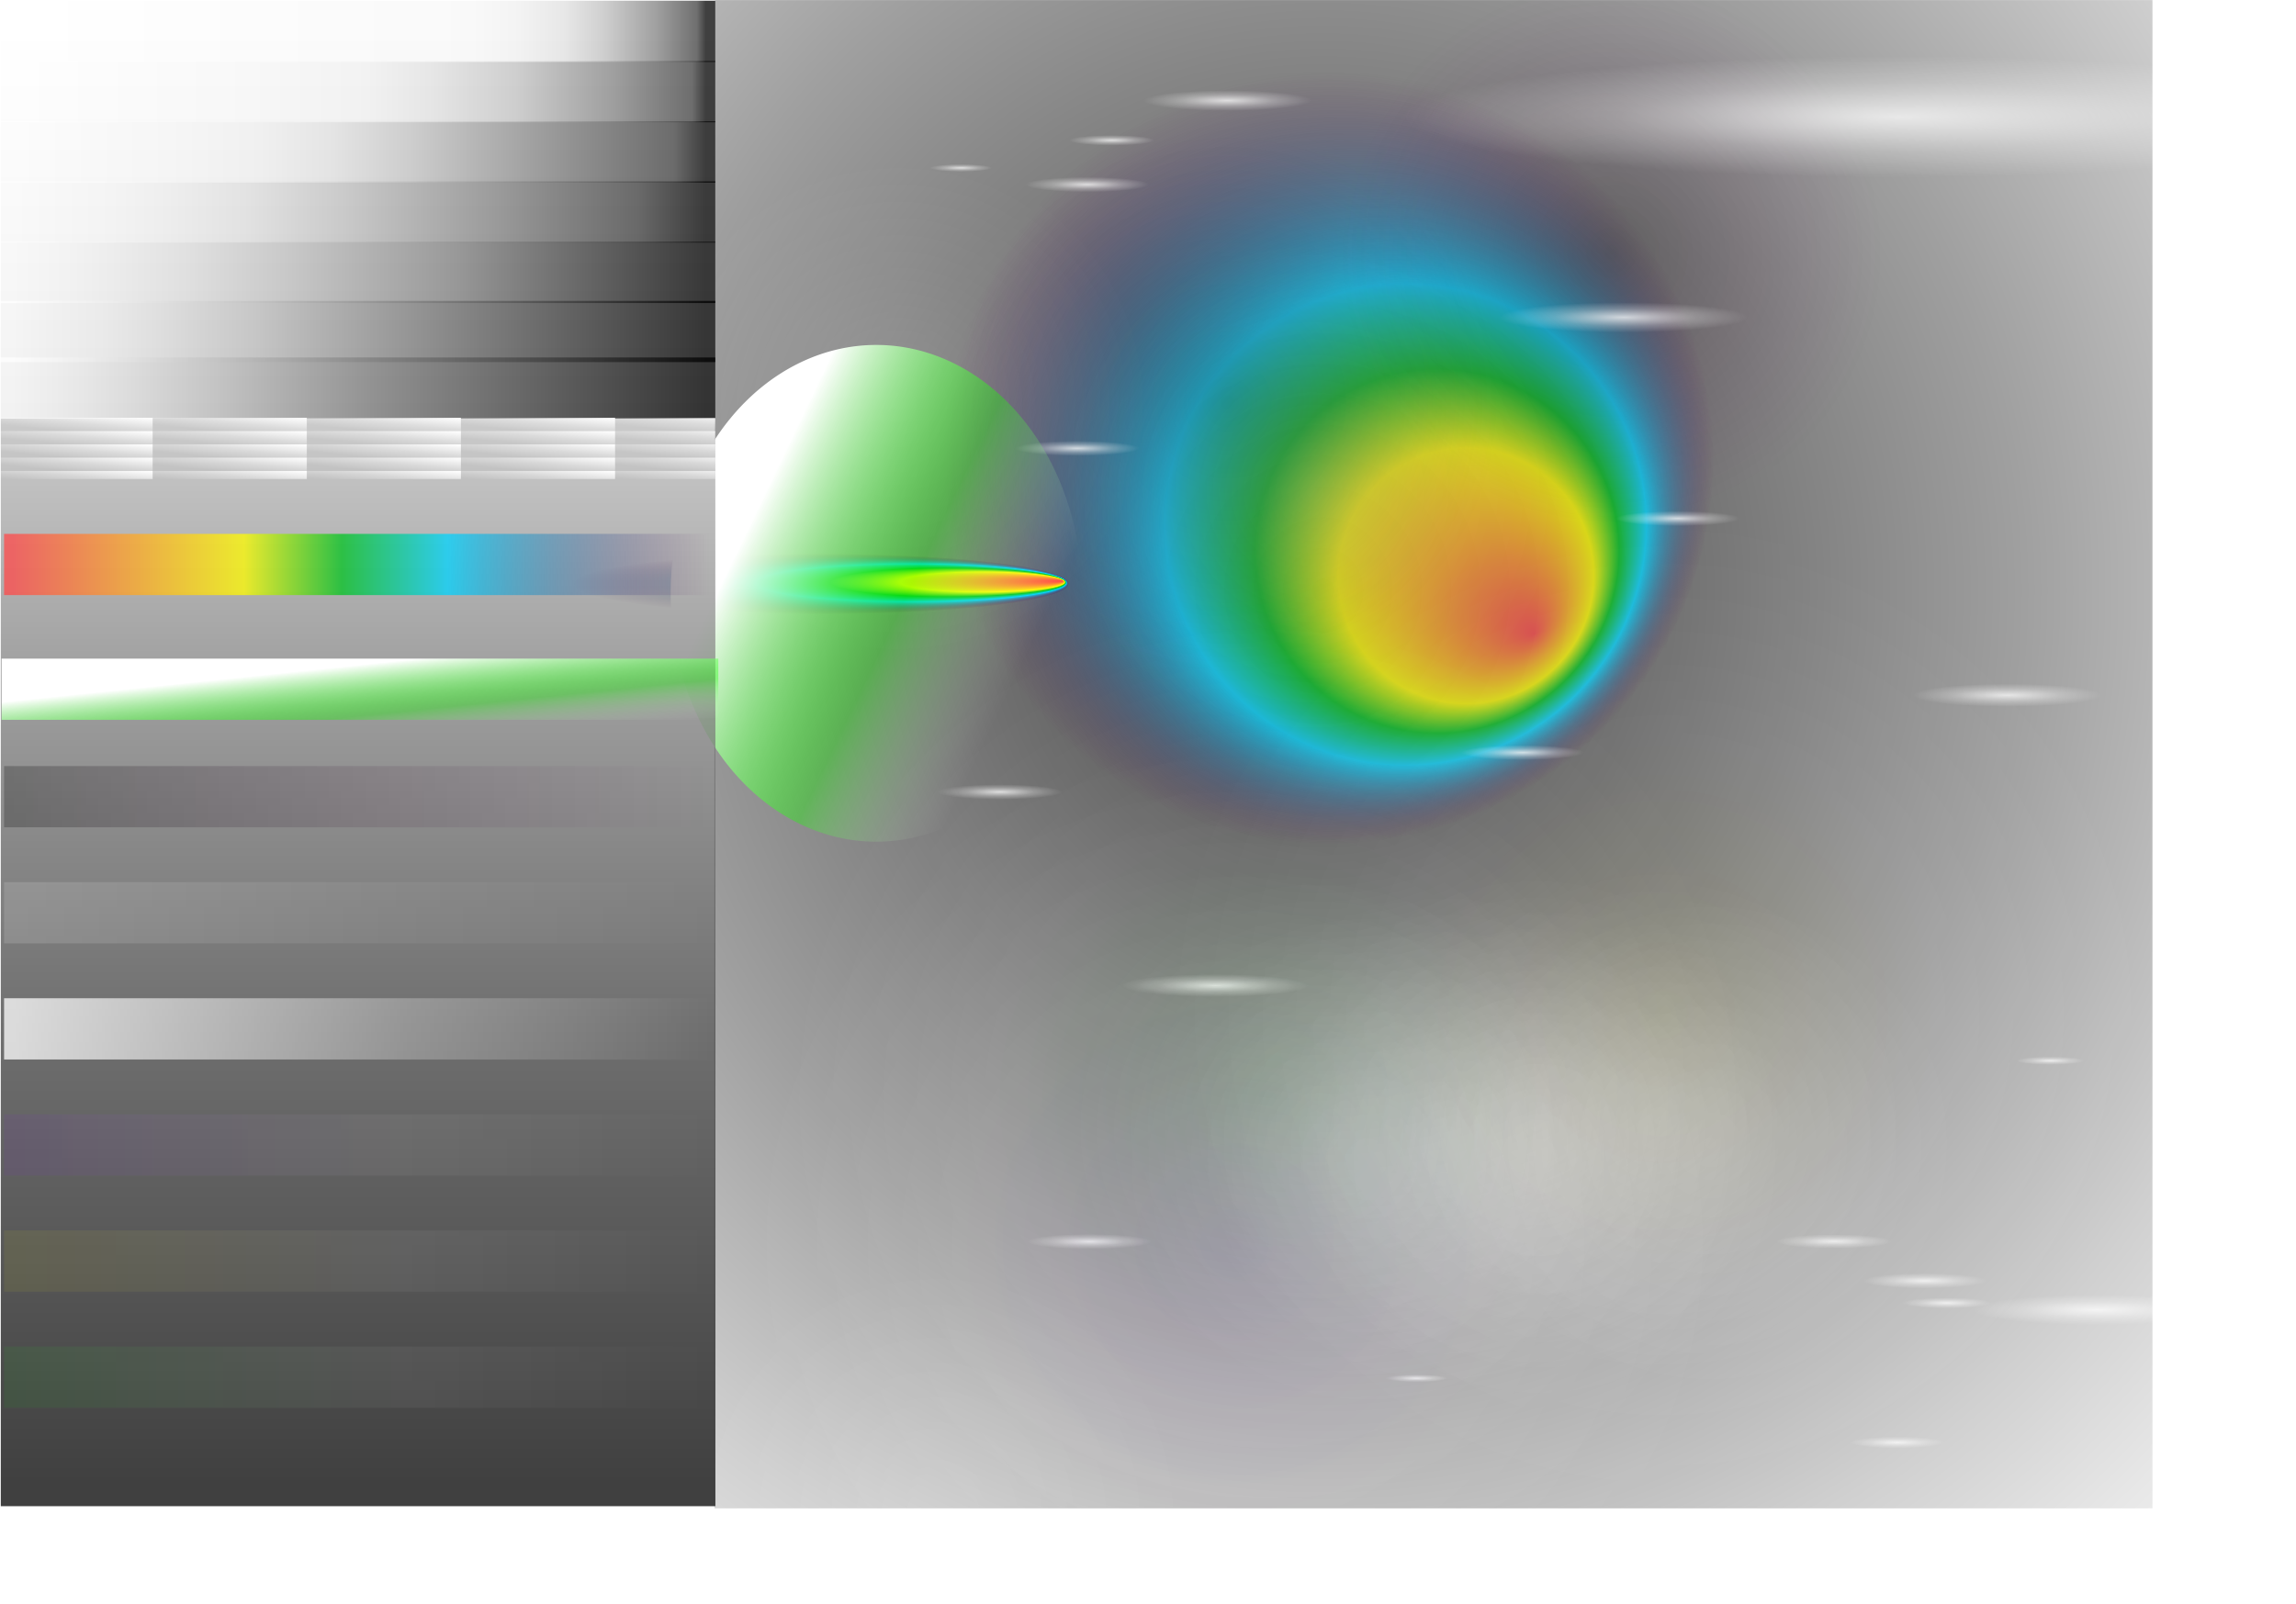 <?xml version="1.0" encoding="UTF-8" standalone="no"?>
<!DOCTYPE svg PUBLIC "-//W3C//DTD SVG 20010904//EN"
"http://www.w3.org/TR/2001/REC-SVG-20010904/DTD/svg10.dtd">
<svg
   id="svg3624"
   sodipodi:version="0.32"
   inkscape:version="0.40cvs"
   width="1448.28pt"
   height="1011.89pt"
   sodipodi:docname="gradient.svg"
   sodipodi:docbase="/home/d/ink/inkscape/share/examples"
   xmlns="http://www.w3.org/2000/svg"
   xmlns:inkscape="http://www.inkscape.org/namespaces/inkscape"
   xmlns:sodipodi="http://sodipodi.sourceforge.net/DTD/sodipodi-0.dtd"
   xmlns:xlink="http://www.w3.org/1999/xlink"
   xmlns:rdf="http://www.w3.org/1999/02/22-rdf-syntax-ns#"
   xmlns:cc="http://web.resource.org/cc/"
   xmlns:dc="http://purl.org/dc/elements/1.1/">
  <defs
     id="defs3626">
    <linearGradient
       id="linearGradient2091">
      <stop
         style="stop-color:#ffffff;stop-opacity:1;"
         offset="0"
         id="stop2092" />
      <stop
         style="stop-color:#16ff00;stop-opacity:0.357;"
         offset="0.562"
         id="stop2093" />
      <stop
         style="stop-color:#ffffff;stop-opacity:0;"
         offset="1"
         id="stop2094" />
    </linearGradient>
    <linearGradient
       id="linearGradient1162">
      <stop
         style="stop-color:#00ff06;stop-opacity:0.086;"
         offset="0"
         id="stop1163" />
      <stop
         style="stop-color:#ffffff;stop-opacity:0.067;"
         offset="0.562"
         id="stop1164" />
      <stop
         style="stop-color:#ffffff;stop-opacity:0;"
         offset="1"
         id="stop1165" />
    </linearGradient>
    <linearGradient
       id="linearGradient1156">
      <stop
         style="stop-color:#fff400;stop-opacity:0.086;"
         offset="0"
         id="stop1157" />
      <stop
         style="stop-color:#ffffff;stop-opacity:0.067;"
         offset="0.562"
         id="stop1158" />
      <stop
         style="stop-color:#ffffff;stop-opacity:0;"
         offset="1"
         id="stop1159" />
    </linearGradient>
    <linearGradient
       id="linearGradient1150">
      <stop
         style="stop-color:#8200ff;stop-opacity:0.089;"
         offset="0"
         id="stop1151" />
      <stop
         style="stop-color:#ffffff;stop-opacity:0.067;"
         offset="0.562"
         id="stop1152" />
      <stop
         style="stop-color:#ffffff;stop-opacity:0;"
         offset="1"
         id="stop1153" />
    </linearGradient>
    <linearGradient
       id="linearGradient1083">
      <stop
         style="stop-color:#ffffff;stop-opacity:1;"
         offset="0"
         id="stop1084" />
      <stop
         style="stop-color:#ffffff;stop-opacity:0.356;"
         offset="0.562"
         id="stop1085" />
      <stop
         style="stop-color:#ffffff;stop-opacity:0;"
         offset="1"
         id="stop1086" />
    </linearGradient>
    <linearGradient
       id="linearGradient951">
      <stop
         style="stop-color:#ffffff;stop-opacity:0.185;"
         offset="0"
         id="stop952" />
      <stop
         style="stop-color:#ffffff;stop-opacity:0.068;"
         offset="0.562"
         id="stop955" />
      <stop
         style="stop-color:#ffffff;stop-opacity:0;"
         offset="1"
         id="stop954" />
    </linearGradient>
    <linearGradient
       id="linearGradient946">
      <stop
         style="stop-color:#000000;stop-opacity:0.306;"
         offset="0"
         id="stop947" />
      <stop
         style="stop-color:#290027;stop-opacity:0.149;"
         offset="0.523"
         id="stop948" />
      <stop
         style="stop-color:#52004f;stop-opacity:0;"
         offset="1"
         id="stop949" />
    </linearGradient>
    <linearGradient
       id="linearGradient931">
      <stop
         style="stop-color:#000000;stop-opacity:0.308;"
         offset="0"
         id="stop932" />
      <stop
         style="stop-color:#290027;stop-opacity:0.149;"
         offset="0.523"
         id="stop939" />
      <stop
         style="stop-color:#52004f;stop-opacity:0;"
         offset="1"
         id="stop936" />
    </linearGradient>
    <linearGradient
       id="linearGradient915">
      <stop
         style="stop-color:#ff4a4a;stop-opacity:1;"
         offset="0"
         id="stop916" />
      <stop
         style="stop-color:#fffc00;stop-opacity:1;"
         offset="0.331"
         id="stop924" />
      <stop
         style="stop-color:#00c420;stop-opacity:1;"
         offset="0.472"
         id="stop925" />
      <stop
         style="stop-color:#00d4ff;stop-opacity:1;"
         offset="0.624"
         id="stop926" />
      <stop
         style="stop-color:#52004f;stop-opacity:0;"
         offset="1"
         id="stop923" />
    </linearGradient>
    <linearGradient
       id="linearGradient902">
      <stop
         style="stop-color:#000000;stop-opacity:1;"
         offset="0"
         id="stop903" />
      <stop
         style="stop-color:#3f3f3f;stop-opacity:1;"
         offset="0.313"
         id="stop911" />
      <stop
         style="stop-color:#7f7f7f;stop-opacity:1;"
         offset="0.552"
         id="stop904" />
      <stop
         style="stop-color:#bfbfbf;stop-opacity:1;"
         offset="0.746"
         id="stop905" />
      <stop
         style="stop-color:#dfdfdf;stop-opacity:1;"
         offset="0.863"
         id="stop906" />
      <stop
         style="stop-color:#efefef;stop-opacity:1;"
         offset="0.921"
         id="stop907" />
      <stop
         style="stop-color:#f7f7f7;stop-opacity:1;"
         offset="0.954"
         id="stop908" />
      <stop
         style="stop-color:#fff;stop-opacity:1;"
         offset="1"
         id="stop909" />
    </linearGradient>
    <linearGradient
       id="linearGradient891">
      <stop
         style="stop-color:#000000;stop-opacity:1;"
         offset="0"
         id="stop892" />
      <stop
         style="stop-color:#3f3f3f;stop-opacity:1;"
         offset="0.013"
         id="stop893" />
      <stop
         style="stop-color:#7f7f7f;stop-opacity:1;"
         offset="0.07"
         id="stop894" />
      <stop
         style="stop-color:#bfbfbf;stop-opacity:1;"
         offset="0.147"
         id="stop895" />
      <stop
         style="stop-color:#dfdfdf;stop-opacity:1;"
         offset="0.203"
         id="stop896" />
      <stop
         style="stop-color:#efefef;stop-opacity:1;"
         offset="0.27"
         id="stop897" />
      <stop
         style="stop-color:#f7f7f7;stop-opacity:1;"
         offset="0.339"
         id="stop898" />
      <stop
         style="stop-color:#fff;stop-opacity:1;"
         offset="1"
         id="stop899" />
    </linearGradient>
    <linearGradient
       id="linearGradient880">
      <stop
         style="stop-color:#000000;stop-opacity:1;"
         offset="0"
         id="stop881" />
      <stop
         style="stop-color:#3f3f3f;stop-opacity:1;"
         offset="0.02"
         id="stop882" />
      <stop
         style="stop-color:#7f7f7f;stop-opacity:1;"
         offset="0.13"
         id="stop883" />
      <stop
         style="stop-color:#bfbfbf;stop-opacity:1;"
         offset="0.272"
         id="stop884" />
      <stop
         style="stop-color:#dfdfdf;stop-opacity:1;"
         offset="0.394"
         id="stop885" />
      <stop
         style="stop-color:#efefef;stop-opacity:1;"
         offset="0.489"
         id="stop886" />
      <stop
         style="stop-color:#f7f7f7;stop-opacity:1;"
         offset="0.663"
         id="stop887" />
      <stop
         style="stop-color:#fff;stop-opacity:1;"
         offset="1"
         id="stop888" />
    </linearGradient>
    <linearGradient
       id="linearGradient870">
      <stop
         style="stop-color:#000000;stop-opacity:1;"
         offset="0"
         id="stop871" />
      <stop
         style="stop-color:#7f7f7f;stop-opacity:1;"
         offset="0.486"
         id="stop872" />
      <stop
         style="stop-color:#bfbfbf;stop-opacity:1;"
         offset="0.701"
         id="stop873" />
      <stop
         style="stop-color:#dfdfdf;stop-opacity:1;"
         offset="0.824"
         id="stop874" />
      <stop
         style="stop-color:#efefef;stop-opacity:1;"
         offset="0.899"
         id="stop875" />
      <stop
         style="stop-color:#f7f7f7;stop-opacity:1;"
         offset="0.945"
         id="stop876" />
      <stop
         style="stop-color:#fff;stop-opacity:1;"
         offset="1"
         id="stop877" />
    </linearGradient>
    <linearGradient
       id="linearGradient859">
      <stop
         style="stop-color:#000000;stop-opacity:1;"
         offset="0"
         id="stop860" />
      <stop
         style="stop-color:#7f7f7f;stop-opacity:1;"
         offset="0.427"
         id="stop861" />
      <stop
         style="stop-color:#bfbfbf;stop-opacity:1;"
         offset="0.645"
         id="stop862" />
      <stop
         style="stop-color:#dfdfdf;stop-opacity:1;"
         offset="0.782"
         id="stop863" />
      <stop
         style="stop-color:#efefef;stop-opacity:1;"
         offset="0.864"
         id="stop864" />
      <stop
         style="stop-color:#f7f7f7;stop-opacity:1;"
         offset="0.935"
         id="stop865" />
      <stop
         style="stop-color:#fff;stop-opacity:1;"
         offset="1"
         id="stop866" />
    </linearGradient>
    <linearGradient
       id="linearGradient848">
      <stop
         style="stop-color:#000000;stop-opacity:1;"
         offset="0"
         id="stop849" />
      <stop
         style="stop-color:#3f3f3f;stop-opacity:1;"
         offset="0.046"
         id="stop850" />
      <stop
         style="stop-color:#7f7f7f;stop-opacity:1;"
         offset="0.232"
         id="stop851" />
      <stop
         style="stop-color:#bfbfbf;stop-opacity:1;"
         offset="0.419"
         id="stop852" />
      <stop
         style="stop-color:#dfdfdf;stop-opacity:1;"
         offset="0.537"
         id="stop853" />
      <stop
         style="stop-color:#efefef;stop-opacity:1;"
         offset="0.643"
         id="stop854" />
      <stop
         style="stop-color:#f7f7f7;stop-opacity:1;"
         offset="0.778"
         id="stop855" />
      <stop
         style="stop-color:#fff;stop-opacity:1;"
         offset="1"
         id="stop856" />
    </linearGradient>
    <linearGradient
       id="linearGradient837">
      <stop
         style="stop-color:#000000;stop-opacity:1;"
         offset="0"
         id="stop838" />
      <stop
         style="stop-color:#3f3f3f;stop-opacity:1;"
         offset="0.098"
         id="stop846" />
      <stop
         style="stop-color:#7f7f7f;stop-opacity:1;"
         offset="0.297"
         id="stop839" />
      <stop
         style="stop-color:#bfbfbf;stop-opacity:1;"
         offset="0.521"
         id="stop840" />
      <stop
         style="stop-color:#dfdfdf;stop-opacity:1;"
         offset="0.658"
         id="stop841" />
      <stop
         style="stop-color:#efefef;stop-opacity:1;"
         offset="0.776"
         id="stop842" />
      <stop
         style="stop-color:#f7f7f7;stop-opacity:1;"
         offset="0.858"
         id="stop843" />
      <stop
         style="stop-color:#fff;stop-opacity:1;"
         offset="1"
         id="stop844" />
    </linearGradient>
    <linearGradient
       id="linearGradient3628">
      <stop
         style="stop-color:#000000;stop-opacity:1;"
         offset="0"
         id="stop3629" />
      <stop
         style="stop-color:#7f7f7f;stop-opacity:1;"
         offset="0.356"
         id="stop3633" />
      <stop
         style="stop-color:#bfbfbf;stop-opacity:1;"
         offset="0.598"
         id="stop3634" />
      <stop
         style="stop-color:#dfdfdf;stop-opacity:1;"
         offset="0.746"
         id="stop3635" />
      <stop
         style="stop-color:#efefef;stop-opacity:1;"
         offset="0.848"
         id="stop3636" />
      <stop
         style="stop-color:#f7f7f7;stop-opacity:1;"
         offset="0.911"
         id="stop3637" />
      <stop
         style="stop-color:#fff;stop-opacity:1;"
         offset="1"
         id="stop3630" />
    </linearGradient>
    <linearGradient
       xlink:href="#linearGradient3628"
       id="linearGradient3631"
       x1="1"
       y1="0.013"
       x2="1"
       y2="0.984" />
    <linearGradient
       xlink:href="#linearGradient837"
       id="linearGradient845"
       x1="1"
       y1="0.013"
       x2="1"
       y2="0.984" />
    <linearGradient
       xlink:href="#linearGradient848"
       id="linearGradient857"
       x1="1"
       y1="0.013"
       x2="1"
       y2="0.984" />
    <linearGradient
       xlink:href="#linearGradient859"
       id="linearGradient867"
       x1="1"
       y1="0.013"
       x2="1"
       y2="0.984" />
    <linearGradient
       xlink:href="#linearGradient870"
       id="linearGradient878"
       x1="1"
       y1="0.013"
       x2="1"
       y2="0.984" />
    <linearGradient
       xlink:href="#linearGradient880"
       id="linearGradient889"
       x1="1"
       y1="0.013"
       x2="1"
       y2="0.984" />
    <linearGradient
       xlink:href="#linearGradient891"
       id="linearGradient900"
       x1="1"
       y1="0.013"
       x2="1"
       y2="0.984" />
    <linearGradient
       xlink:href="#linearGradient902"
       id="linearGradient910"
       x1="1"
       y1="0.013"
       x2="1"
       y2="0.984" />
    <radialGradient
       xlink:href="#linearGradient915"
       id="radialGradient914"
       cx="0.5"
       cy="0.5"
       r="0.5"
       fx="0.233"
       fy="0.727" />
    <radialGradient
       xlink:href="#linearGradient870"
       id="radialGradient928"
       cx="0.423"
       cy="0.391"
       r="1.001"
       fx="0.423"
       fy="0.391" />
    <radialGradient
       xlink:href="#linearGradient931"
       id="radialGradient930"
       cx="0.5"
       cy="0.5"
       r="0.5"
       fx="0.5"
       fy="0.5" />
    <radialGradient
       xlink:href="#linearGradient951"
       id="radialGradient945"
       cx="0.5"
       cy="0.5"
       r="0.5"
       fx="0.5"
       fy="0.5" />
    <linearGradient
       xlink:href="#linearGradient915"
       id="linearGradient950"
       x1="1"
       y1="0.013"
       x2="1"
       y2="0.984" />
    <radialGradient
       xlink:href="#linearGradient1083"
       id="radialGradient1087"
       cx="0.5"
       cy="0.5"
       r="0.5"
       fx="0.5"
       fy="0.5" />
    <radialGradient
       xlink:href="#linearGradient1150"
       id="radialGradient1154"
       cx="0.5"
       cy="0.5"
       r="0.5"
       fx="0.5"
       fy="0.5" />
    <radialGradient
       xlink:href="#linearGradient1156"
       id="radialGradient1160"
       cx="0.5"
       cy="0.5"
       r="0.5"
       fx="0.5"
       fy="0.5" />
    <radialGradient
       xlink:href="#linearGradient1162"
       id="radialGradient1166"
       cx="0.5"
       cy="0.5"
       r="0.5"
       fx="0.5"
       fy="0.5" />
    <linearGradient
       xlink:href="#linearGradient2091"
       id="linearGradient1178"
       x1="0.4"
       y1="0.254"
       x2="1"
       y2="0.984" />
    <linearGradient
       xlink:href="#linearGradient946"
       id="linearGradient1180"
       x1="1"
       y1="0.013"
       x2="1"
       y2="0.984" />
    <linearGradient
       xlink:href="#linearGradient951"
       id="linearGradient1182"
       x1="1"
       y1="0.013"
       x2="1"
       y2="0.984" />
    <linearGradient
       xlink:href="#linearGradient1083"
       id="linearGradient1184"
       x1="1"
       y1="0.013"
       x2="1"
       y2="0.984" />
    <linearGradient
       xlink:href="#linearGradient1150"
       id="linearGradient1186"
       x1="1"
       y1="0.013"
       x2="1"
       y2="0.984" />
    <linearGradient
       xlink:href="#linearGradient1156"
       id="linearGradient1188"
       x1="1"
       y1="0.013"
       x2="1"
       y2="0.984" />
    <linearGradient
       xlink:href="#linearGradient1162"
       id="linearGradient1190"
       x1="1"
       y1="0.013"
       x2="1"
       y2="0.984" />
    <radialGradient
       inkscape:collect="always"
       xlink:href="#linearGradient915"
       id="radialGradient2090"
       cx="0.494"
       cy="0.5"
       r="0.5"
       fx="0.982"
       fy="0.452" />
    <linearGradient
       inkscape:collect="always"
       xlink:href="#linearGradient1083"
       id="linearGradient2096"
       x1="1"
       y1="0.013"
       x2="0.267"
       y2="0.813" />
    <pattern
       patternUnits="userSpaceOnUse"
       width="602.807"
       height="51.507"
       patternTransform="matrix(0.215,0,0,0.215,-1.219,351.473)"
       id="pattern2097">
      <rect
         style="fill:url(#linearGradient2096);fill-opacity:1;fill-rule:evenodd;stroke:none;stroke-width:1pt;"
         id="rect901"
         width="51.507"
         height="602.807"
         x="-51.507"
         y="-602.807"
         transform="matrix(5.948381e-18,-1,-1,-8.094348e-18,0,0)" />
    </pattern>
    <linearGradient
       inkscape:collect="always"
       xlink:href="#linearGradient2091"
       id="linearGradient2100"
       x1="0.317"
       y1="0.781"
       x2="0.673"
       y2="0.165" />
  </defs>
  <sodipodi:namedview
     id="base"
     pagecolor="#ffffff"
     bordercolor="#666666"
     borderopacity="1.0"
     inkscape:pageopacity="0.0"
     inkscape:pageshadow="2"
     inkscape:zoom="1.2012592"
     inkscape:cx="455.86848"
     inkscape:cy="523.62280"
     inkscape:window-width="1268"
     inkscape:window-height="998"
     inkscape:window-x="0"
     inkscape:window-y="0" />
  <rect
     style="fill:url(#radialGradient928);fill-opacity:0.75;fill-rule:evenodd;stroke:none;stroke-width:1pt;"
     id="rect927"
     width="1209.463"
     height="1268.864"
     x="600.855"
     y="0.07" />
  <path
     sodipodi:type="arc"
     style="fill:url(#radialGradient914);fill-opacity:0.75;fill-rule:evenodd;stroke:none;stroke-width:1pt;"
     id="path913"
     sodipodi:cx="1295.6102"
     sodipodi:cy="827.23419"
     sodipodi:rx="319.58386"
     sodipodi:ry="319.58386"
     d="M 1615.194 827.234 A 319.584 319.584 0 1 0 976.026,827.234 A 319.584 319.584 0 1 0 1615.194 827.234 z"
     transform="matrix(-1.018,0,0,1.018,2436.012,-456.227)" />
  <path
     sodipodi:type="arc"
     style="fill:url(#radialGradient930);fill-opacity:0.75;fill-rule:evenodd;stroke:none;stroke-width:1pt;"
     id="path929"
     sodipodi:cx="1219.4772"
     sodipodi:cy="1030.7393"
     sodipodi:rx="111.97202"
     sodipodi:ry="111.97202"
     d="M 1331.449 1030.739 A 111.972 111.972 0 1 0 1107.505,1030.739 A 111.972 111.972 0 1 0 1331.449 1030.739 z"
     transform="matrix(2.041,0,0,2.041,-1456.583,-1765.356)" />
  <path
     sodipodi:type="arc"
     style="fill:url(#radialGradient930);fill-opacity:0.75;fill-rule:evenodd;stroke:none;stroke-width:1pt;"
     id="path940"
     sodipodi:cx="1219.4772"
     sodipodi:cy="1030.7393"
     sodipodi:rx="111.97202"
     sodipodi:ry="111.97202"
     d="M 1331.449 1030.739 A 111.972 111.972 0 1 0 1107.505,1030.739 A 111.972 111.972 0 1 0 1331.449 1030.739 z"
     transform="matrix(2.041,0,0,2.041,-1423.638,-1466.223)" />
  <path
     sodipodi:type="arc"
     style="fill:url(#radialGradient930);fill-opacity:0.75;fill-rule:evenodd;stroke:none;stroke-width:1pt;"
     id="path941"
     sodipodi:cx="1219.4772"
     sodipodi:cy="1030.7393"
     sodipodi:rx="111.97202"
     sodipodi:ry="111.97202"
     d="M 1331.449 1030.739 A 111.972 111.972 0 1 0 1107.505,1030.739 A 111.972 111.972 0 1 0 1331.449 1030.739 z"
     transform="matrix(2.041,0,0,2.041,-1133.638,-1891.223)" />
  <path
     sodipodi:type="arc"
     style="fill:url(#radialGradient945);fill-opacity:0.75;fill-rule:evenodd;stroke:none;stroke-width:1pt;stroke-opacity:1;"
     id="path956"
     sodipodi:cx="1168.9283"
     sodipodi:cy="999.98224"
     sodipodi:rx="155.47322"
     sodipodi:ry="155.47322"
     d="M 1324.402 999.982 A 155.473 155.473 0 1 0 1013.455,999.982 A 155.473 155.473 0 1 0 1324.402 999.982 z"
     transform="matrix(1.343,0,0,1.343,-174.454,-401.609)" />
  <path
     sodipodi:type="arc"
     style="fill:url(#radialGradient945);fill-opacity:0.75;fill-rule:evenodd;stroke:none;stroke-width:1pt;stroke-opacity:1;"
     id="path957"
     sodipodi:cx="1168.9283"
     sodipodi:cy="999.98224"
     sodipodi:rx="155.47322"
     sodipodi:ry="155.47322"
     d="M 1324.402 999.982 A 155.473 155.473 0 1 0 1013.455,999.982 A 155.473 155.473 0 1 0 1324.402 999.982 z"
     transform="matrix(1.343,0,0,1.343,-257.949,-395.851)" />
  <path
     sodipodi:type="arc"
     style="fill:url(#radialGradient945);fill-opacity:0.75;fill-rule:evenodd;stroke:none;stroke-width:1pt;stroke-opacity:1;"
     id="path958"
     sodipodi:cx="1168.9283"
     sodipodi:cy="999.98224"
     sodipodi:rx="155.47322"
     sodipodi:ry="155.47322"
     d="M 1324.402 999.982 A 155.473 155.473 0 1 0 1013.455,999.982 A 155.473 155.473 0 1 0 1324.402 999.982 z"
     transform="matrix(1.343,0,0,1.343,-278.103,-395.851)" />
  <path
     sodipodi:type="arc"
     style="fill:url(#radialGradient945);fill-opacity:0.75;fill-rule:evenodd;stroke:none;stroke-width:1pt;stroke-opacity:1;"
     id="path959"
     sodipodi:cx="1168.9283"
     sodipodi:cy="999.98224"
     sodipodi:rx="155.47322"
     sodipodi:ry="155.47322"
     d="M 1324.402 999.982 A 155.473 155.473 0 1 0 1013.455,999.982 A 155.473 155.473 0 1 0 1324.402 999.982 z"
     transform="matrix(1.343,0,0,1.343,-298.257,-390.092)" />
  <path
     sodipodi:type="arc"
     style="fill:url(#radialGradient945);fill-opacity:0.75;fill-rule:evenodd;stroke:none;stroke-width:1pt;stroke-opacity:1;"
     id="path960"
     sodipodi:cx="1168.9283"
     sodipodi:cy="999.98224"
     sodipodi:rx="155.47322"
     sodipodi:ry="155.47322"
     d="M 1324.402 999.982 A 155.473 155.473 0 1 0 1013.455,999.982 A 155.473 155.473 0 1 0 1324.402 999.982 z"
     transform="matrix(1.343,0,0,1.343,-355.84,-381.455)" />
  <path
     sodipodi:type="arc"
     style="fill:url(#radialGradient945);fill-opacity:0.75;fill-rule:evenodd;stroke:none;stroke-width:1pt;stroke-opacity:1;"
     id="path961"
     sodipodi:cx="1168.9283"
     sodipodi:cy="999.98224"
     sodipodi:rx="155.47322"
     sodipodi:ry="155.47322"
     d="M 1324.402 999.982 A 155.473 155.473 0 1 0 1013.455,999.982 A 155.473 155.473 0 1 0 1324.402 999.982 z"
     transform="matrix(1.343,0,0,1.343,-422.06,-390.092)" />
  <path
     sodipodi:type="arc"
     style="fill:url(#radialGradient945);fill-opacity:0.75;fill-rule:evenodd;stroke:none;stroke-width:1pt;stroke-opacity:1;"
     id="path962"
     sodipodi:cx="1168.9283"
     sodipodi:cy="999.98224"
     sodipodi:rx="155.47322"
     sodipodi:ry="155.47322"
     d="M 1324.402 999.982 A 155.473 155.473 0 1 0 1013.455,999.982 A 155.473 155.473 0 1 0 1324.402 999.982 z"
     transform="matrix(1.343,0,0,1.343,-462.368,-392.971)" />
  <path
     sodipodi:type="arc"
     style="fill:url(#radialGradient945);fill-opacity:0.75;fill-rule:evenodd;stroke:none;stroke-width:1pt;stroke-opacity:1;"
     id="path963"
     sodipodi:cx="1168.9283"
     sodipodi:cy="999.98224"
     sodipodi:rx="155.47322"
     sodipodi:ry="155.47322"
     d="M 1324.402 999.982 A 155.473 155.473 0 1 0 1013.455,999.982 A 155.473 155.473 0 1 0 1324.402 999.982 z"
     transform="matrix(1.343,0,0,1.343,-468.126,-384.334)" />
  <path
     sodipodi:type="arc"
     style="fill:url(#radialGradient945);fill-opacity:0.75;fill-rule:evenodd;stroke:none;stroke-width:1pt;stroke-opacity:1;"
     id="path964"
     sodipodi:cx="1168.9283"
     sodipodi:cy="999.98224"
     sodipodi:rx="155.47322"
     sodipodi:ry="155.47322"
     d="M 1324.402 999.982 A 155.473 155.473 0 1 0 1013.455,999.982 A 155.473 155.473 0 1 0 1324.402 999.982 z"
     transform="matrix(1.343,0,0,1.343,-419.181,-364.18)" />
  <path
     sodipodi:type="arc"
     style="fill:url(#radialGradient945);fill-opacity:0.75;fill-rule:evenodd;stroke:none;stroke-width:1pt;stroke-opacity:1;"
     id="path965"
     sodipodi:cx="1168.9283"
     sodipodi:cy="999.98224"
     sodipodi:rx="155.47322"
     sodipodi:ry="155.47322"
     d="M 1324.402 999.982 A 155.473 155.473 0 1 0 1013.455,999.982 A 155.473 155.473 0 1 0 1324.402 999.982 z"
     transform="matrix(1.343,0,0,1.343,-370.235,-369.938)" />
  <path
     sodipodi:type="arc"
     style="fill:url(#radialGradient945);fill-opacity:0.75;fill-rule:evenodd;stroke:none;stroke-width:1pt;stroke-opacity:1;"
     id="path966"
     sodipodi:cx="1168.9283"
     sodipodi:cy="999.98224"
     sodipodi:rx="155.47322"
     sodipodi:ry="155.47322"
     d="M 1324.402 999.982 A 155.473 155.473 0 1 0 1013.455,999.982 A 155.473 155.473 0 1 0 1324.402 999.982 z"
     transform="matrix(1.343,0,0,1.343,-275.224,-369.938)" />
  <path
     sodipodi:type="arc"
     style="fill:url(#radialGradient945);fill-opacity:0.75;fill-rule:evenodd;stroke:none;stroke-width:1pt;stroke-opacity:1;"
     id="path967"
     sodipodi:cx="1168.9283"
     sodipodi:cy="999.98224"
     sodipodi:rx="155.47322"
     sodipodi:ry="155.47322"
     d="M 1324.402 999.982 A 155.473 155.473 0 1 0 1013.455,999.982 A 155.473 155.473 0 1 0 1324.402 999.982 z"
     transform="matrix(1.343,0,0,1.343,-47.772,-378.576)" />
  <path
     sodipodi:type="arc"
     style="fill:url(#radialGradient945);fill-opacity:0.75;fill-rule:evenodd;stroke:none;stroke-width:1pt;stroke-opacity:1;"
     id="path968"
     sodipodi:cx="1168.9283"
     sodipodi:cy="999.98224"
     sodipodi:rx="155.47322"
     sodipodi:ry="155.47322"
     d="M 1324.402 999.982 A 155.473 155.473 0 1 0 1013.455,999.982 A 155.473 155.473 0 1 0 1324.402 999.982 z"
     transform="matrix(1.343,0,0,1.343,-131.267,-381.455)" />
  <path
     sodipodi:type="arc"
     style="fill:url(#radialGradient945);fill-opacity:0.75;fill-rule:evenodd;stroke:none;stroke-width:1pt;stroke-opacity:1;"
     id="path969"
     sodipodi:cx="1168.9283"
     sodipodi:cy="999.98224"
     sodipodi:rx="155.47322"
     sodipodi:ry="155.47322"
     d="M 1324.402 999.982 A 155.473 155.473 0 1 0 1013.455,999.982 A 155.473 155.473 0 1 0 1324.402 999.982 z"
     transform="matrix(1.343,0,0,1.343,-299.485,-418.882)" />
  <path
     sodipodi:type="arc"
     style="fill:url(#radialGradient945);fill-opacity:0.75;fill-rule:evenodd;stroke:none;stroke-width:1pt;stroke-opacity:1;"
     id="path1077"
     sodipodi:cx="1168.9283"
     sodipodi:cy="999.98224"
     sodipodi:rx="155.47322"
     sodipodi:ry="155.47322"
     d="M 1324.402 999.982 A 155.473 155.473 0 1 0 1013.455,999.982 A 155.473 155.473 0 1 0 1324.402 999.982 z"
     transform="matrix(1.343,0,0,1.343,-466.425,-929.449)" />
  <path
     sodipodi:type="arc"
     style="fill:url(#radialGradient945);fill-opacity:0.75;fill-rule:evenodd;stroke:none;stroke-width:1pt;stroke-opacity:1;"
     id="path1078"
     sodipodi:cx="1168.9283"
     sodipodi:cy="999.98224"
     sodipodi:rx="155.47322"
     sodipodi:ry="155.47322"
     d="M 1324.402 999.982 A 155.473 155.473 0 1 0 1013.455,999.982 A 155.473 155.473 0 1 0 1324.402 999.982 z"
     transform="matrix(1.343,0,0,1.343,-676.118,-1059.744)" />
  <path
     sodipodi:type="arc"
     style="fill:url(#radialGradient945);fill-opacity:0.75;fill-rule:evenodd;stroke:none;stroke-width:1pt;stroke-opacity:1;"
     id="path1079"
     sodipodi:cx="1168.9283"
     sodipodi:cy="999.98224"
     sodipodi:rx="155.47322"
     sodipodi:ry="155.47322"
     d="M 1324.402 999.982 A 155.473 155.473 0 1 0 1013.455,999.982 A 155.473 155.473 0 1 0 1324.402 999.982 z"
     transform="matrix(1.343,0,0,1.343,-814.556,-1002.740)" />
  <path
     sodipodi:type="arc"
     style="fill:url(#radialGradient945);fill-opacity:0.75;fill-rule:evenodd;stroke:none;stroke-width:1pt;stroke-opacity:1;"
     id="path1080"
     sodipodi:cx="1168.9283"
     sodipodi:cy="999.98224"
     sodipodi:rx="155.47322"
     sodipodi:ry="155.47322"
     d="M 1324.402 999.982 A 155.473 155.473 0 1 0 1013.455,999.982 A 155.473 155.473 0 1 0 1324.402 999.982 z"
     transform="matrix(1.343,0,0,1.343,119.901,-84.569)" />
  <path
     sodipodi:type="arc"
     style="fill:url(#radialGradient945);fill-opacity:0.75;fill-rule:evenodd;stroke:none;stroke-width:1pt;stroke-opacity:1;"
     id="path1081"
     sodipodi:cx="1168.9283"
     sodipodi:cy="999.98224"
     sodipodi:rx="155.47322"
     sodipodi:ry="155.47322"
     d="M 1324.402 999.982 A 155.473 155.473 0 1 0 1013.455,999.982 A 155.473 155.473 0 1 0 1324.402 999.982 z"
     transform="matrix(1.343,0,0,1.343,-781.982,-68.282)" />
  <path
     sodipodi:type="arc"
     style="fill:url(#radialGradient1087);fill-opacity:0.75;fill-rule:evenodd;stroke:none;stroke-width:1pt;stroke-opacity:1;"
     id="path1082"
     sodipodi:cx="1168.9283"
     sodipodi:cy="999.98224"
     sodipodi:rx="155.47322"
     sodipodi:ry="155.47322"
     d="M 1324.402 999.982 A 155.473 155.473 0 1 0 1013.455,999.982 A 155.473 155.473 0 1 0 1324.402 999.982 z"
     transform="matrix(0.671,0,0,8.204100e-2,581.227,184.974)" />
  <path
     sodipodi:type="arc"
     style="fill:url(#radialGradient1087);fill-opacity:0.75;fill-rule:evenodd;stroke:none;stroke-width:1pt;stroke-opacity:1;"
     id="path1088"
     sodipodi:cx="1168.9283"
     sodipodi:cy="999.98224"
     sodipodi:rx="155.47322"
     sodipodi:ry="155.47322"
     d="M 1324.402 999.982 A 155.473 155.473 0 1 0 1013.455,999.982 A 155.473 155.473 0 1 0 1324.402 999.982 z"
     transform="matrix(4.110370e-17,0.671,-8.204100e-2,5.023395e-18,1447.964,-517.684)" />
  <g
     id="g1134"
     transform="matrix(0.494,0,0,0.494,667.744,314.755)">
    <path
       sodipodi:type="arc"
       style="fill:url(#radialGradient1087);fill-opacity:0.75;fill-rule:evenodd;stroke:none;stroke-width:1pt;stroke-opacity:1;"
       id="path1089"
       sodipodi:cx="1168.9283"
       sodipodi:cy="999.98224"
       sodipodi:rx="155.47322"
       sodipodi:ry="155.47322"
       d="M 1324.402 999.982 A 155.473 155.473 0 1 0 1013.455,999.982 A 155.473 155.473 0 1 0 1324.402 999.982 z"
       transform="matrix(0.671,0,0,8.204100e-2,456.227,562.473)" />
    <path
       sodipodi:type="arc"
       style="fill:url(#radialGradient1087);fill-opacity:0.75;fill-rule:evenodd;stroke:none;stroke-width:1pt;stroke-opacity:1;"
       id="path1090"
       sodipodi:cx="1168.9283"
       sodipodi:cy="999.98224"
       sodipodi:rx="155.47322"
       sodipodi:ry="155.47322"
       d="M 1324.402 999.982 A 155.473 155.473 0 1 0 1013.455,999.982 A 155.473 155.473 0 1 0 1324.402 999.982 z"
       transform="matrix(4.110370e-17,0.671,-8.204100e-2,5.023395e-18,1322.964,-140.185)" />
  </g>
  <g
     id="g1140"
     transform="matrix(0.928,0,0,0.928,692.125,75.059)">
    <path
       sodipodi:type="arc"
       style="fill:url(#radialGradient1087);fill-opacity:0.75;fill-rule:evenodd;stroke:none;stroke-width:1pt;stroke-opacity:1;"
       id="path1091"
       sodipodi:cx="1168.9283"
       sodipodi:cy="999.98224"
       sodipodi:rx="155.47322"
       sodipodi:ry="155.47322"
       d="M 1324.402 999.982 A 155.473 155.473 0 1 0 1013.455,999.982 A 155.473 155.473 0 1 0 1324.402 999.982 z"
       transform="matrix(0.336,0,0,4.102050e-2,523.576,1003.493)" />
    <path
       sodipodi:type="arc"
       style="fill:url(#radialGradient1087);fill-opacity:0.75;fill-rule:evenodd;stroke:none;stroke-width:1pt;stroke-opacity:1;"
       id="path1092"
       sodipodi:cx="1168.9283"
       sodipodi:cy="999.98224"
       sodipodi:rx="155.47322"
       sodipodi:ry="155.47322"
       d="M 1324.402 999.982 A 155.473 155.473 0 1 0 1013.455,999.982 A 155.473 155.473 0 1 0 1324.402 999.982 z"
       transform="matrix(2.055185e-17,0.336,-4.102050e-2,2.511697e-18,956.944,652.164)" />
  </g>
  <g
     id="g1095"
     transform="matrix(0.713,0,0,0.713,859.187,529.683)">
    <path
       sodipodi:type="arc"
       style="fill:url(#radialGradient1087);fill-opacity:0.75;fill-rule:evenodd;stroke:none;stroke-width:1pt;stroke-opacity:1;"
       id="path1093"
       sodipodi:cx="1168.9283"
       sodipodi:cy="999.98224"
       sodipodi:rx="155.47322"
       sodipodi:ry="155.47322"
       d="M 1324.402 999.982 A 155.473 155.473 0 1 0 1013.455,999.982 A 155.473 155.473 0 1 0 1324.402 999.982 z"
       transform="matrix(0.336,0,0,4.102050e-2,698.576,753.493)" />
    <path
       sodipodi:type="arc"
       style="fill:url(#radialGradient1087);fill-opacity:0.75;fill-rule:evenodd;stroke:none;stroke-width:1pt;stroke-opacity:1;"
       id="path1094"
       sodipodi:cx="1168.9283"
       sodipodi:cy="999.98224"
       sodipodi:rx="155.47322"
       sodipodi:ry="155.47322"
       d="M 1324.402 999.982 A 155.473 155.473 0 1 0 1013.455,999.982 A 155.473 155.473 0 1 0 1324.402 999.982 z"
       transform="matrix(2.055185e-17,0.336,-4.102050e-2,2.511697e-18,1131.944,402.164)" />
  </g>
  <g
     id="g1098"
     transform="translate(319.629,-358.31)">
    <path
       sodipodi:type="arc"
       style="fill:url(#radialGradient1087);fill-opacity:0.75;fill-rule:evenodd;stroke:none;stroke-width:1pt;stroke-opacity:1;"
       id="path1099"
       sodipodi:cx="1168.9283"
       sodipodi:cy="999.98224"
       sodipodi:rx="155.47322"
       sodipodi:ry="155.47322"
       d="M 1324.402 999.982 A 155.473 155.473 0 1 0 1013.455,999.982 A 155.473 155.473 0 1 0 1324.402 999.982 z"
       transform="matrix(0.336,0,0,4.102050e-2,698.576,753.493)" />
    <path
       sodipodi:type="arc"
       style="fill:url(#radialGradient1087);fill-opacity:0.75;fill-rule:evenodd;stroke:none;stroke-width:1pt;stroke-opacity:1;"
       id="path1100"
       sodipodi:cx="1168.9283"
       sodipodi:cy="999.98224"
       sodipodi:rx="155.47322"
       sodipodi:ry="155.47322"
       d="M 1324.402 999.982 A 155.473 155.473 0 1 0 1013.455,999.982 A 155.473 155.473 0 1 0 1324.402 999.982 z"
       transform="matrix(2.055185e-17,0.336,-4.102050e-2,2.511697e-18,1131.944,402.164)" />
  </g>
  <g
     id="g1101"
     transform="translate(-250.41,-128.259)">
    <path
       sodipodi:type="arc"
       style="fill:url(#radialGradient1087);fill-opacity:0.75;fill-rule:evenodd;stroke:none;stroke-width:1pt;stroke-opacity:1;"
       id="path1102"
       sodipodi:cx="1168.9283"
       sodipodi:cy="999.98224"
       sodipodi:rx="155.47322"
       sodipodi:ry="155.47322"
       d="M 1324.402 999.982 A 155.473 155.473 0 1 0 1013.455,999.982 A 155.473 155.473 0 1 0 1324.402 999.982 z"
       transform="matrix(0.336,0,0,4.102050e-2,698.576,753.493)" />
    <path
       sodipodi:type="arc"
       style="fill:url(#radialGradient1087);fill-opacity:0.75;fill-rule:evenodd;stroke:none;stroke-width:1pt;stroke-opacity:1;"
       id="path1103"
       sodipodi:cx="1168.9283"
       sodipodi:cy="999.98224"
       sodipodi:rx="155.47322"
       sodipodi:ry="155.47322"
       d="M 1324.402 999.982 A 155.473 155.473 0 1 0 1013.455,999.982 A 155.473 155.473 0 1 0 1324.402 999.982 z"
       transform="matrix(2.055185e-17,0.336,-4.102050e-2,2.511697e-18,1131.944,402.164)" />
  </g>
  <g
     id="g1104"
     transform="translate(-185.263,-417.35)">
    <path
       sodipodi:type="arc"
       style="fill:url(#radialGradient1087);fill-opacity:0.75;fill-rule:evenodd;stroke:none;stroke-width:1pt;stroke-opacity:1;"
       id="path1105"
       sodipodi:cx="1168.9283"
       sodipodi:cy="999.98224"
       sodipodi:rx="155.47322"
       sodipodi:ry="155.47322"
       d="M 1324.402 999.982 A 155.473 155.473 0 1 0 1013.455,999.982 A 155.473 155.473 0 1 0 1324.402 999.982 z"
       transform="matrix(0.336,0,0,4.102050e-2,698.576,753.493)" />
    <path
       sodipodi:type="arc"
       style="fill:url(#radialGradient1087);fill-opacity:0.75;fill-rule:evenodd;stroke:none;stroke-width:1pt;stroke-opacity:1;"
       id="path1106"
       sodipodi:cx="1168.9283"
       sodipodi:cy="999.98224"
       sodipodi:rx="155.47322"
       sodipodi:ry="155.47322"
       d="M 1324.402 999.982 A 155.473 155.473 0 1 0 1013.455,999.982 A 155.473 155.473 0 1 0 1324.402 999.982 z"
       transform="matrix(2.055185e-17,0.336,-4.102050e-2,2.511697e-18,1131.944,402.164)" />
  </g>
  <g
     id="g1107"
     transform="translate(-177.119,-639.259)">
    <path
       sodipodi:type="arc"
       style="fill:url(#radialGradient1087);fill-opacity:0.75;fill-rule:evenodd;stroke:none;stroke-width:1pt;stroke-opacity:1;"
       id="path1108"
       sodipodi:cx="1168.9283"
       sodipodi:cy="999.98224"
       sodipodi:rx="155.47322"
       sodipodi:ry="155.47322"
       d="M 1324.402 999.982 A 155.473 155.473 0 1 0 1013.455,999.982 A 155.473 155.473 0 1 0 1324.402 999.982 z"
       transform="matrix(0.336,0,0,4.102050e-2,698.576,753.493)" />
    <path
       sodipodi:type="arc"
       style="fill:url(#radialGradient1087);fill-opacity:0.75;fill-rule:evenodd;stroke:none;stroke-width:1pt;stroke-opacity:1;"
       id="path1109"
       sodipodi:cx="1168.9283"
       sodipodi:cy="999.98224"
       sodipodi:rx="155.47322"
       sodipodi:ry="155.47322"
       d="M 1324.402 999.982 A 155.473 155.473 0 1 0 1013.455,999.982 A 155.473 155.473 0 1 0 1324.402 999.982 z"
       transform="matrix(2.055185e-17,0.336,-4.102050e-2,2.511697e-18,1131.944,402.164)" />
  </g>
  <g
     id="g1110"
     transform="matrix(0.689,0,0,0.689,183.192,-429.392)">
    <path
       sodipodi:type="arc"
       style="fill:url(#radialGradient1087);fill-opacity:0.75;fill-rule:evenodd;stroke:none;stroke-width:1pt;stroke-opacity:1;"
       id="path1111"
       sodipodi:cx="1168.9283"
       sodipodi:cy="999.98224"
       sodipodi:rx="155.47322"
       sodipodi:ry="155.47322"
       d="M 1324.402 999.982 A 155.473 155.473 0 1 0 1013.455,999.982 A 155.473 155.473 0 1 0 1324.402 999.982 z"
       transform="matrix(0.336,0,0,4.102050e-2,698.576,753.493)" />
    <path
       sodipodi:type="arc"
       style="fill:url(#radialGradient1087);fill-opacity:0.75;fill-rule:evenodd;stroke:none;stroke-width:1pt;stroke-opacity:1;"
       id="path1112"
       sodipodi:cx="1168.9283"
       sodipodi:cy="999.98224"
       sodipodi:rx="155.47322"
       sodipodi:ry="155.47322"
       d="M 1324.402 999.982 A 155.473 155.473 0 1 0 1013.455,999.982 A 155.473 155.473 0 1 0 1324.402 999.982 z"
       transform="matrix(2.055185e-17,0.336,-4.102050e-2,2.511697e-18,1131.944,402.164)" />
  </g>
  <g
     id="g1113"
     transform="matrix(1.359,0,0,1.359,-451.012,-995.162)">
    <path
       sodipodi:type="arc"
       style="fill:url(#radialGradient1087);fill-opacity:0.75;fill-rule:evenodd;stroke:none;stroke-width:1pt;stroke-opacity:1;"
       id="path1114"
       sodipodi:cx="1168.9283"
       sodipodi:cy="999.98224"
       sodipodi:rx="155.47322"
       sodipodi:ry="155.47322"
       d="M 1324.402 999.982 A 155.473 155.473 0 1 0 1013.455,999.982 A 155.473 155.473 0 1 0 1324.402 999.982 z"
       transform="matrix(0.336,0,0,4.102050e-2,698.576,753.493)" />
    <path
       sodipodi:type="arc"
       style="fill:url(#radialGradient1087);fill-opacity:0.75;fill-rule:evenodd;stroke:none;stroke-width:1pt;stroke-opacity:1;"
       id="path1115"
       sodipodi:cx="1168.9283"
       sodipodi:cy="999.98224"
       sodipodi:rx="155.47322"
       sodipodi:ry="155.47322"
       d="M 1324.402 999.982 A 155.473 155.473 0 1 0 1013.455,999.982 A 155.473 155.473 0 1 0 1324.402 999.982 z"
       transform="matrix(2.055185e-17,0.336,-4.102050e-2,2.511697e-18,1131.944,402.164)" />
  </g>
  <g
     id="g1116"
     transform="matrix(8,0,0,8,-7133.940,-6257.850)">
    <path
       sodipodi:type="arc"
       style="fill:url(#radialGradient1087);fill-opacity:0.75;fill-rule:evenodd;stroke:none;stroke-width:1pt;stroke-opacity:1;"
       id="path1117"
       sodipodi:cx="1168.9283"
       sodipodi:cy="999.98224"
       sodipodi:rx="155.47322"
       sodipodi:ry="155.47322"
       d="M 1324.402 999.982 A 155.473 155.473 0 1 0 1013.455,999.982 A 155.473 155.473 0 1 0 1324.402 999.982 z"
       transform="matrix(0.336,0,0,4.102050e-2,698.576,753.493)" />
    <path
       sodipodi:type="arc"
       style="fill:url(#radialGradient1087);fill-opacity:0.75;fill-rule:evenodd;stroke:none;stroke-width:1pt;stroke-opacity:1;"
       id="path1118"
       sodipodi:cx="1168.9283"
       sodipodi:cy="999.98224"
       sodipodi:rx="155.47322"
       sodipodi:ry="155.47322"
       d="M 1324.402 999.982 A 155.473 155.473 0 1 0 1013.455,999.982 A 155.473 155.473 0 1 0 1324.402 999.982 z"
       transform="matrix(2.055185e-17,0.336,-4.102050e-2,2.511697e-18,1131.944,402.164)" />
  </g>
  <g
     id="g1119"
     transform="matrix(1.521,0,0,1.521,28.211,-623.578)">
    <path
       sodipodi:type="arc"
       style="fill:url(#radialGradient1087);fill-opacity:0.75;fill-rule:evenodd;stroke:none;stroke-width:1pt;stroke-opacity:1;"
       id="path1120"
       sodipodi:cx="1168.9283"
       sodipodi:cy="999.98224"
       sodipodi:rx="155.47322"
       sodipodi:ry="155.47322"
       d="M 1324.402 999.982 A 155.473 155.473 0 1 0 1013.455,999.982 A 155.473 155.473 0 1 0 1324.402 999.982 z"
       transform="matrix(0.336,0,0,4.102050e-2,698.576,753.493)" />
    <path
       sodipodi:type="arc"
       style="fill:url(#radialGradient1087);fill-opacity:0.75;fill-rule:evenodd;stroke:none;stroke-width:1pt;stroke-opacity:1;"
       id="path1121"
       sodipodi:cx="1168.9283"
       sodipodi:cy="999.98224"
       sodipodi:rx="155.47322"
       sodipodi:ry="155.47322"
       d="M 1324.402 999.982 A 155.473 155.473 0 1 0 1013.455,999.982 A 155.473 155.473 0 1 0 1324.402 999.982 z"
       transform="matrix(2.055185e-17,0.336,-4.102050e-2,2.511697e-18,1131.944,402.164)" />
  </g>
  <g
     id="g1122"
     transform="matrix(0.545,0,0,0.545,1129.651,459.318)">
    <path
       sodipodi:type="arc"
       style="fill:url(#radialGradient1087);fill-opacity:0.75;fill-rule:evenodd;stroke:none;stroke-width:1pt;stroke-opacity:1;"
       id="path1123"
       sodipodi:cx="1168.9283"
       sodipodi:cy="999.98224"
       sodipodi:rx="155.47322"
       sodipodi:ry="155.47322"
       d="M 1324.402 999.982 A 155.473 155.473 0 1 0 1013.455,999.982 A 155.473 155.473 0 1 0 1324.402 999.982 z"
       transform="matrix(0.336,0,0,4.102050e-2,698.576,753.493)" />
    <path
       sodipodi:type="arc"
       style="fill:url(#radialGradient1087);fill-opacity:0.75;fill-rule:evenodd;stroke:none;stroke-width:1pt;stroke-opacity:1;"
       id="path1124"
       sodipodi:cx="1168.9283"
       sodipodi:cy="999.98224"
       sodipodi:rx="155.47322"
       sodipodi:ry="155.47322"
       d="M 1324.402 999.982 A 155.473 155.473 0 1 0 1013.455,999.982 A 155.473 155.473 0 1 0 1324.402 999.982 z"
       transform="matrix(2.055185e-17,0.336,-4.102050e-2,2.511697e-18,1131.944,402.164)" />
  </g>
  <g
     id="g1125"
     transform="matrix(0.76,0,0,0.76,766.207,609.7)">
    <path
       sodipodi:type="arc"
       style="fill:url(#radialGradient1087);fill-opacity:0.75;fill-rule:evenodd;stroke:none;stroke-width:1pt;stroke-opacity:1;"
       id="path1126"
       sodipodi:cx="1168.9283"
       sodipodi:cy="999.98224"
       sodipodi:rx="155.47322"
       sodipodi:ry="155.47322"
       d="M 1324.402 999.982 A 155.473 155.473 0 1 0 1013.455,999.982 A 155.473 155.473 0 1 0 1324.402 999.982 z"
       transform="matrix(0.336,0,0,4.102050e-2,698.576,753.493)" />
    <path
       sodipodi:type="arc"
       style="fill:url(#radialGradient1087);fill-opacity:0.75;fill-rule:evenodd;stroke:none;stroke-width:1pt;stroke-opacity:1;"
       id="path1127"
       sodipodi:cx="1168.9283"
       sodipodi:cy="999.98224"
       sodipodi:rx="155.47322"
       sodipodi:ry="155.47322"
       d="M 1324.402 999.982 A 155.473 155.473 0 1 0 1013.455,999.982 A 155.473 155.473 0 1 0 1324.402 999.982 z"
       transform="matrix(2.055185e-17,0.336,-4.102050e-2,2.511697e-18,1131.944,402.164)" />
  </g>
  <g
     id="g1128"
     transform="matrix(2,0,0,2,-419.166,-487.098)">
    <path
       sodipodi:type="arc"
       style="fill:url(#radialGradient1087);fill-opacity:0.75;fill-rule:evenodd;stroke:none;stroke-width:1pt;stroke-opacity:1;"
       id="path1129"
       sodipodi:cx="1168.9283"
       sodipodi:cy="999.98224"
       sodipodi:rx="155.47322"
       sodipodi:ry="155.47322"
       d="M 1324.402 999.982 A 155.473 155.473 0 1 0 1013.455,999.982 A 155.473 155.473 0 1 0 1324.402 999.982 z"
       transform="matrix(0.336,0,0,4.102050e-2,698.576,753.493)" />
    <path
       sodipodi:type="arc"
       style="fill:url(#radialGradient1087);fill-opacity:0.75;fill-rule:evenodd;stroke:none;stroke-width:1pt;stroke-opacity:1;"
       id="path1130"
       sodipodi:cx="1168.9283"
       sodipodi:cy="999.98224"
       sodipodi:rx="155.47322"
       sodipodi:ry="155.47322"
       d="M 1324.402 999.982 A 155.473 155.473 0 1 0 1013.455,999.982 A 155.473 155.473 0 1 0 1324.402 999.982 z"
       transform="matrix(2.055185e-17,0.336,-4.102050e-2,2.511697e-18,1131.944,402.164)" />
  </g>
  <g
     id="g1131"
     transform="translate(527.287,282.984)">
    <path
       sodipodi:type="arc"
       style="fill:url(#radialGradient1087);fill-opacity:0.75;fill-rule:evenodd;stroke:none;stroke-width:1pt;stroke-opacity:1;"
       id="path1132"
       sodipodi:cx="1168.9283"
       sodipodi:cy="999.98224"
       sodipodi:rx="155.47322"
       sodipodi:ry="155.47322"
       d="M 1324.402 999.982 A 155.473 155.473 0 1 0 1013.455,999.982 A 155.473 155.473 0 1 0 1324.402 999.982 z"
       transform="matrix(0.336,0,0,4.102050e-2,698.576,753.493)" />
    <path
       sodipodi:type="arc"
       style="fill:url(#radialGradient1087);fill-opacity:0.75;fill-rule:evenodd;stroke:none;stroke-width:1pt;stroke-opacity:1;"
       id="path1133"
       sodipodi:cx="1168.9283"
       sodipodi:cy="999.98224"
       sodipodi:rx="155.47322"
       sodipodi:ry="155.47322"
       d="M 1324.402 999.982 A 155.473 155.473 0 1 0 1013.455,999.982 A 155.473 155.473 0 1 0 1324.402 999.982 z"
       transform="matrix(2.055185e-17,0.336,-4.102050e-2,2.511697e-18,1131.944,402.164)" />
  </g>
  <g
     id="g1137"
     transform="matrix(1.497,0,0,1.497,-611.379,-360.243)">
    <path
       sodipodi:type="arc"
       style="fill:url(#radialGradient1087);fill-opacity:0.75;fill-rule:evenodd;stroke:none;stroke-width:1pt;stroke-opacity:1;"
       id="path1138"
       sodipodi:cx="1168.9283"
       sodipodi:cy="999.98224"
       sodipodi:rx="155.47322"
       sodipodi:ry="155.47322"
       d="M 1324.402 999.982 A 155.473 155.473 0 1 0 1013.455,999.982 A 155.473 155.473 0 1 0 1324.402 999.982 z"
       transform="matrix(0.336,0,0,4.102050e-2,698.576,753.493)" />
    <path
       sodipodi:type="arc"
       style="fill:url(#radialGradient1087);fill-opacity:0.75;fill-rule:evenodd;stroke:none;stroke-width:1pt;stroke-opacity:1;"
       id="path1139"
       sodipodi:cx="1168.9283"
       sodipodi:cy="999.98224"
       sodipodi:rx="155.47322"
       sodipodi:ry="155.47322"
       d="M 1324.402 999.982 A 155.473 155.473 0 1 0 1013.455,999.982 A 155.473 155.473 0 1 0 1324.402 999.982 z"
       transform="matrix(2.055185e-17,0.336,-4.102050e-2,2.511697e-18,1131.944,402.164)" />
  </g>
  <g
     id="g1143">
    <path
       sodipodi:type="arc"
       style="fill:url(#radialGradient1087);fill-opacity:0.75;fill-rule:evenodd;stroke:none;stroke-width:1pt;stroke-opacity:1;"
       id="path1144"
       sodipodi:cx="1168.9283"
       sodipodi:cy="999.98224"
       sodipodi:rx="155.47322"
       sodipodi:ry="155.47322"
       d="M 1324.402 999.982 A 155.473 155.473 0 1 0 1013.455,999.982 A 155.473 155.473 0 1 0 1324.402 999.982 z"
       transform="matrix(0.336,0,0,4.102050e-2,523.576,1003.493)" />
    <path
       sodipodi:type="arc"
       style="fill:url(#radialGradient1087);fill-opacity:0.75;fill-rule:evenodd;stroke:none;stroke-width:1pt;stroke-opacity:1;"
       id="path1145"
       sodipodi:cx="1168.9283"
       sodipodi:cy="999.98224"
       sodipodi:rx="155.47322"
       sodipodi:ry="155.47322"
       d="M 1324.402 999.982 A 155.473 155.473 0 1 0 1013.455,999.982 A 155.473 155.473 0 1 0 1324.402 999.982 z"
       transform="matrix(2.055185e-17,0.336,-4.102050e-2,2.511697e-18,956.944,652.164)" />
  </g>
  <g
     id="g1146"
     transform="matrix(0.5,0,0,0.5,732.962,637.256)">
    <path
       sodipodi:type="arc"
       style="fill:url(#radialGradient1087);fill-opacity:0.75;fill-rule:evenodd;stroke:none;stroke-width:1pt;stroke-opacity:1;"
       id="path1147"
       sodipodi:cx="1168.9283"
       sodipodi:cy="999.98224"
       sodipodi:rx="155.47322"
       sodipodi:ry="155.47322"
       d="M 1324.402 999.982 A 155.473 155.473 0 1 0 1013.455,999.982 A 155.473 155.473 0 1 0 1324.402 999.982 z"
       transform="matrix(0.336,0,0,4.102050e-2,523.576,1003.493)" />
    <path
       sodipodi:type="arc"
       style="fill:url(#radialGradient1087);fill-opacity:0.75;fill-rule:evenodd;stroke:none;stroke-width:1pt;stroke-opacity:1;"
       id="path1148"
       sodipodi:cx="1168.9283"
       sodipodi:cy="999.98224"
       sodipodi:rx="155.47322"
       sodipodi:ry="155.47322"
       d="M 1324.402 999.982 A 155.473 155.473 0 1 0 1013.455,999.982 A 155.473 155.473 0 1 0 1324.402 999.982 z"
       transform="matrix(2.055185e-17,0.336,-4.102050e-2,2.511697e-18,956.944,652.164)" />
  </g>
  <path
     sodipodi:type="arc"
     style="fill:url(#radialGradient1154);fill-opacity:0.75;fill-rule:evenodd;stroke:none;stroke-width:1pt;stroke-opacity:1;"
     id="path1149"
     sodipodi:cx="1168.9283"
     sodipodi:cy="999.98224"
     sodipodi:rx="155.47322"
     sodipodi:ry="155.47322"
     d="M 1324.402 999.982 A 155.473 155.473 0 1 0 1013.455,999.982 A 155.473 155.473 0 1 0 1324.402 999.982 z"
     transform="matrix(2.685,0,0,2.685,-2100.238,-1638.570)" />
  <path
     sodipodi:type="arc"
     style="fill:url(#radialGradient1160);fill-opacity:0.75;fill-rule:evenodd;stroke:none;stroke-width:1pt;stroke-opacity:1;"
     id="path1155"
     sodipodi:cx="1168.9283"
     sodipodi:cy="999.98224"
     sodipodi:rx="155.47322"
     sodipodi:ry="155.47322"
     d="M 1324.402 999.982 A 155.473 155.473 0 1 0 1013.455,999.982 A 155.473 155.473 0 1 0 1324.402 999.982 z"
     transform="matrix(2.685,0,0,2.685,-1739.927,-1831.425)" />
  <path
     sodipodi:type="arc"
     style="fill:url(#radialGradient1166);fill-opacity:0.75;fill-rule:evenodd;stroke:none;stroke-width:1pt;stroke-opacity:1;"
     id="path1161"
     sodipodi:cx="1168.9283"
     sodipodi:cy="999.98224"
     sodipodi:rx="155.47322"
     sodipodi:ry="155.47322"
     d="M 1324.402 999.982 A 155.473 155.473 0 1 0 1013.455,999.982 A 155.473 155.473 0 1 0 1324.402 999.982 z"
     transform="matrix(2.685,0,0,2.685,-2072.534,-1761.290)" />
  <g
     id="g1170"
     transform="matrix(4,0,0,4,-3673.182,-2686.796)">
    <path
       sodipodi:type="arc"
       style="fill:url(#radialGradient2090);fill-opacity:1.0;fill-rule:evenodd;stroke:none;stroke-width:1pt;stroke-opacity:1;"
       id="path1171"
       sodipodi:cx="1168.9283"
       sodipodi:cy="999.98224"
       sodipodi:rx="155.47322"
       sodipodi:ry="155.47322"
       d="M 1324.402 999.982 A 155.473 155.473 0 1 0 1013.455,999.982 A 155.473 155.473 0 1 0 1324.402 999.982 z"
       transform="matrix(0.336,0,0,4.102050e-2,698.576,753.493)" />
    <path
       sodipodi:type="arc"
       style="fill:url(#linearGradient2100);fill-opacity:1.0;fill-rule:evenodd;stroke:none;stroke-width:1pt;stroke-opacity:1;"
       id="path1172"
       sodipodi:cx="1168.9283"
       sodipodi:cy="999.98224"
       sodipodi:rx="155.47322"
       sodipodi:ry="155.47322"
       d="M 1324.402 999.982 A 155.473 155.473 0 1 0 1013.455,999.982 A 155.473 155.473 0 1 0 1324.402 999.982 z"
       transform="matrix(1.391735e-16,0.336,-0.278,2.511697e-18,1380.539,403.725)" />
  </g>
  <g
     id="g1173"
     transform="matrix(0.5,0,0,0.5,262.552,-256.002)">
    <path
       sodipodi:type="arc"
       style="fill:url(#radialGradient1087);fill-opacity:0.75;fill-rule:evenodd;stroke:none;stroke-width:1pt;stroke-opacity:1;"
       id="path1174"
       sodipodi:cx="1168.9283"
       sodipodi:cy="999.98224"
       sodipodi:rx="155.47322"
       sodipodi:ry="155.47322"
       d="M 1324.402 999.982 A 155.473 155.473 0 1 0 1013.455,999.982 A 155.473 155.473 0 1 0 1324.402 999.982 z"
       transform="matrix(0.336,0,0,4.102050e-2,698.576,753.493)" />
    <path
       sodipodi:type="arc"
       style="fill:url(#radialGradient1087);fill-opacity:0.75;fill-rule:evenodd;stroke:none;stroke-width:1pt;stroke-opacity:1;"
       id="path1175"
       sodipodi:cx="1168.9283"
       sodipodi:cy="999.98224"
       sodipodi:rx="155.47322"
       sodipodi:ry="155.47322"
       d="M 1324.402 999.982 A 155.473 155.473 0 1 0 1013.455,999.982 A 155.473 155.473 0 1 0 1324.402 999.982 z"
       transform="matrix(2.055185e-17,0.336,-4.102050e-2,2.511697e-18,1131.944,402.164)" />
  </g>
  <rect
     style="fill:url(#linearGradient910);fill-opacity:0.75;fill-rule:evenodd;stroke:none;stroke-width:1pt;"
     id="rect1191"
     width="600.961"
     height="1272.9"
     x="0.663"
     y="-1267.122"
     transform="scale(1,-1)" />
  <rect
     style="fill:url(#linearGradient3631);fill-opacity:0.75;fill-rule:evenodd;stroke:none;stroke-width:1pt;"
     id="rect3632"
     width="51.507"
     height="602.807"
     x="-254.949"
     y="-601.588"
     transform="matrix(5.948381e-18,-1,-1,-8.094348e-18,0,0)" />
  <rect
     style="fill:url(#linearGradient845);fill-opacity:0.75;fill-rule:evenodd;stroke:none;stroke-width:1pt;"
     id="rect836"
     width="51.507"
     height="602.807"
     x="-204.088"
     y="-601.588"
     transform="matrix(5.948381e-18,-1,-1,-8.094348e-18,0,0)" />
  <rect
     style="fill:url(#linearGradient857);fill-opacity:0.75;fill-rule:evenodd;stroke:none;stroke-width:1pt;"
     id="rect847"
     width="51.507"
     height="602.807"
     x="-153.619"
     y="-601.588"
     transform="matrix(5.948381e-18,-1,-1,-8.094348e-18,0,0)" />
  <rect
     style="fill:url(#linearGradient867);fill-opacity:0.75;fill-rule:evenodd;stroke:none;stroke-width:1pt;"
     id="rect858"
     width="51.507"
     height="602.807"
     x="-304.645"
     y="-601.588"
     transform="matrix(5.948381e-18,-1,-1,-8.094348e-18,0,0)" />
  <rect
     style="fill:url(#linearGradient867);fill-opacity:0.75;fill-rule:evenodd;stroke:none;stroke-width:1pt;"
     id="rect868"
     width="51.507"
     height="602.807"
     x="-304.645"
     y="-601.588"
     transform="matrix(5.948381e-18,-1,-1,-8.094348e-18,0,0)" />
  <rect
     style="fill:url(#linearGradient878);fill-opacity:0.75;fill-rule:evenodd;stroke:none;stroke-width:1pt;"
     id="rect869"
     width="51.507"
     height="602.807"
     x="-352.227"
     y="-601.588"
     transform="matrix(5.948381e-18,-1,-1,-8.094348e-18,0,0)" />
  <rect
     style="fill:url(#linearGradient889);fill-opacity:0.75;fill-rule:evenodd;stroke:none;stroke-width:1pt;"
     id="rect879"
     width="51.507"
     height="602.807"
     x="-102.865"
     y="-601.588"
     transform="matrix(5.948381e-18,-1,-1,-8.094348e-18,0,0)" />
  <rect
     style="fill:url(#linearGradient900);fill-opacity:0.75;fill-rule:evenodd;stroke:none;stroke-width:1pt;"
     id="rect890"
     width="51.507"
     height="602.807"
     x="-52.111"
     y="-601.588"
     transform="matrix(5.948381e-18,-1,-1,-8.094348e-18,0,0)" />
  <rect
     style="fill:url(#linearGradient950);fill-opacity:0.75;fill-rule:evenodd;stroke:none;stroke-width:1pt;"
     id="rect1176"
     width="51.507"
     height="602.807"
     x="449.139"
     y="3.427"
     transform="matrix(-5.948381e-18,1,1,8.094348e-18,0,0)" />
  <rect
     style="fill:url(#linearGradient1178);fill-opacity:1.0;fill-rule:evenodd;stroke:none;stroke-width:1pt;"
     id="rect1177"
     width="51.507"
     height="602.807"
     x="554.09"
     y="1.346"
     transform="matrix(-5.948381e-18,1,1,8.094348e-18,0,0)" />
  <rect
     style="fill:url(#linearGradient1180);fill-opacity:0.75;fill-rule:evenodd;stroke:none;stroke-width:1pt;"
     id="rect1179"
     width="51.507"
     height="602.807"
     x="644.472"
     y="3.427"
     transform="matrix(-5.948381e-18,1,1,8.094348e-18,0,0)" />
  <rect
     style="fill:url(#linearGradient1182);fill-opacity:0.75;fill-rule:evenodd;stroke:none;stroke-width:1pt;"
     id="rect1181"
     width="51.507"
     height="602.807"
     x="742.138"
     y="3.427"
     transform="matrix(-5.948381e-18,1,1,8.094348e-18,0,0)" />
  <rect
     style="fill:url(#linearGradient1184);fill-opacity:0.75;fill-rule:evenodd;stroke:none;stroke-width:1pt;"
     id="rect1183"
     width="51.507"
     height="602.807"
     x="839.804"
     y="3.427"
     transform="matrix(-5.948381e-18,1,1,8.094348e-18,0,0)" />
  <rect
     style="fill:url(#linearGradient1186);fill-opacity:0.75;fill-rule:evenodd;stroke:none;stroke-width:1pt;"
     id="rect1185"
     width="51.507"
     height="602.807"
     x="937.47"
     y="3.427"
     transform="matrix(-5.948381e-18,1,1,8.094348e-18,0,0)" />
  <rect
     style="fill:url(#linearGradient1188);fill-opacity:0.75;fill-rule:evenodd;stroke:none;stroke-width:1pt;"
     id="rect1187"
     width="51.507"
     height="602.807"
     x="1035.137"
     y="3.427"
     transform="matrix(-5.948381e-18,1,1,8.094348e-18,0,0)" />
  <rect
     style="fill:url(#linearGradient1190);fill-opacity:0.75;fill-rule:evenodd;stroke:none;stroke-width:1pt;"
     id="rect1189"
     width="51.507"
     height="602.807"
     x="1132.803"
     y="3.427"
     transform="matrix(-5.948381e-18,1,1,8.094348e-18,0,0)" />
  <rect
     style="fill:url(#pattern2097);stroke:none;"
     width="602.807"
     height="51.507"
     x="-1.219"
     y="351.473"
     id="rect2099" />
</svg>
